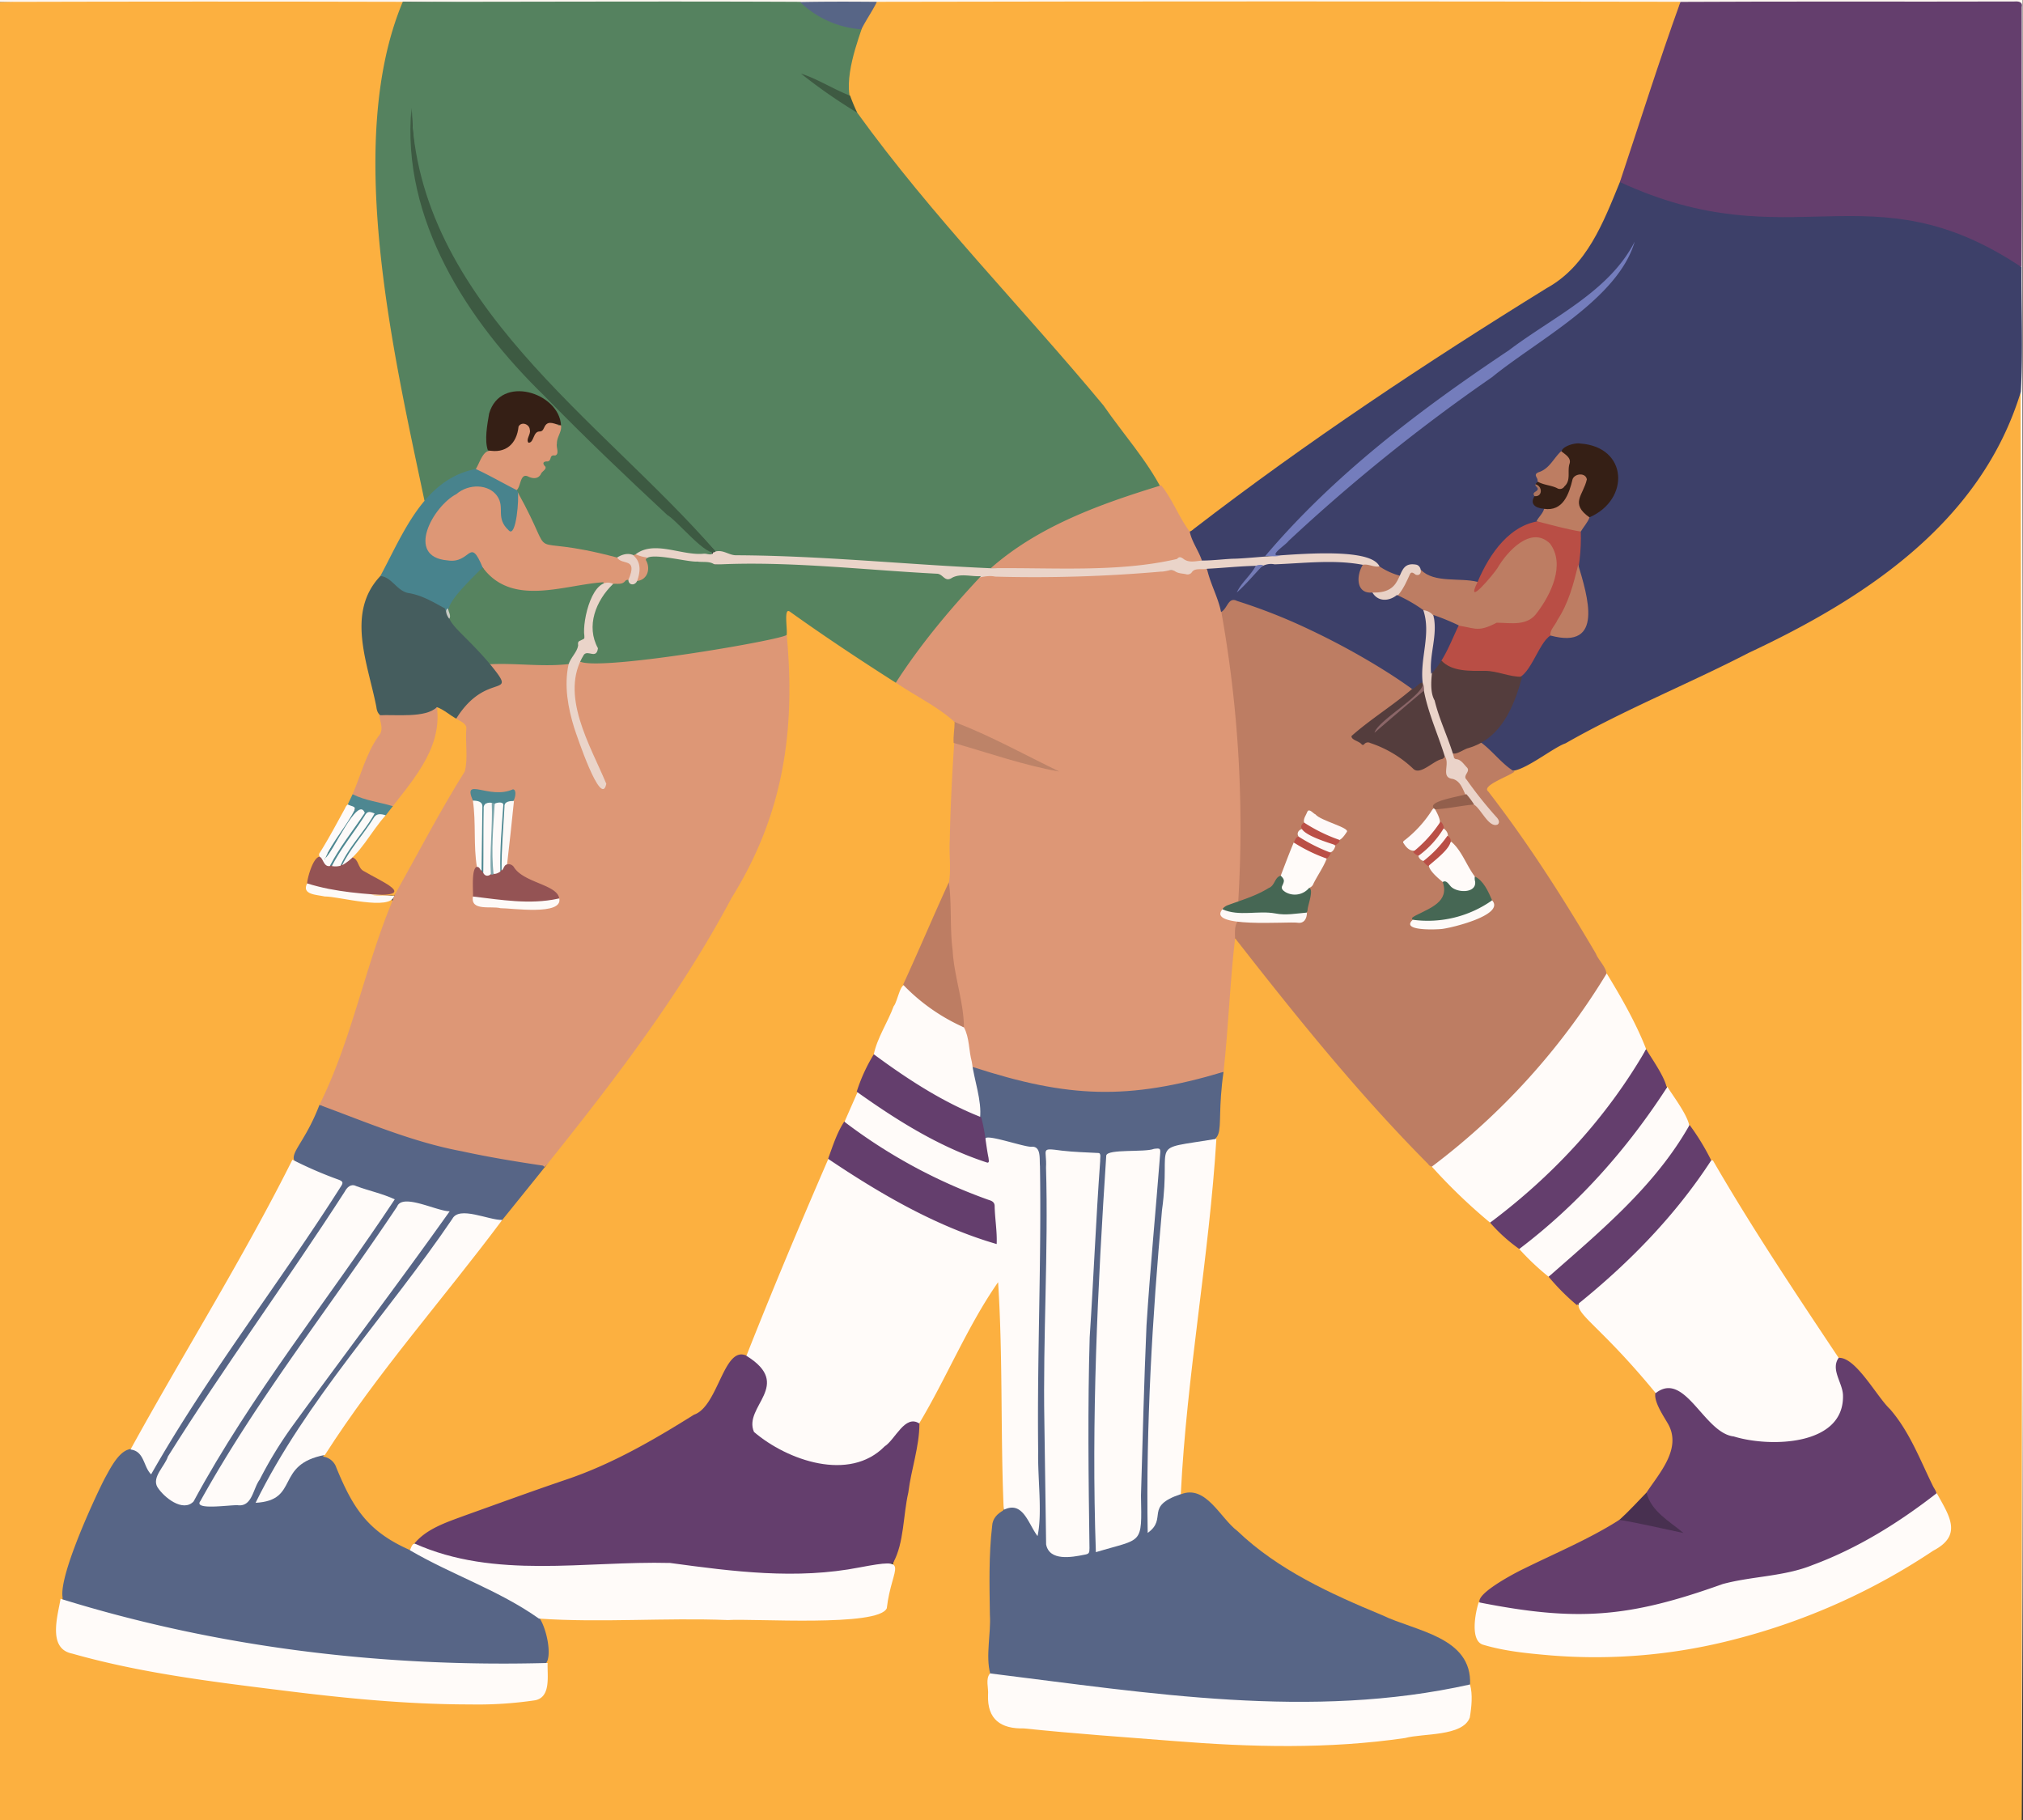<svg id="Layer_1" data-name="Layer 1" xmlns="http://www.w3.org/2000/svg" viewBox="0 0 611.2 549.95"><rect x="0" y="0" width="611.2" height="549.95" fill="#333333" stroke="none"/><defs><style>.cls-1{fill:#fcb040;}.cls-2{fill:#fdf7f1;}.cls-3{fill:#55825f;}.cls-4{fill:#3d4069;}.cls-5{fill:#dd9776;}.cls-6{fill:#bd7d63;}.cls-7{fill:#576586;}.cls-8{fill:#fffbf9;}.cls-9{fill:#643e6d;}.cls-10{fill:#455d5e;}.cls-11{fill:#48838d;}.cls-12{fill:#945354;}.cls-13{fill:#fdfaf9;}.cls-14{fill:#483050;}.cls-15{fill:#4e8791;}.cls-16{fill:#fdfaf7;}.cls-17{fill:#ead4c9;}.cls-18{fill:#3d5a42;}.cls-19{fill:#dd9877;}.cls-20{fill:#351f15;}.cls-21{fill:#3e5a42;}.cls-22{fill:#e9d2c8;}.cls-23{fill:#db9877;}.cls-24{fill:#b94e45;}.cls-25{fill:#543d3d;}.cls-26{fill:#747dbc;}.cls-27{fill:#bd7d62;}.cls-28{fill:#e9d2c7;}.cls-29{fill:#ad745e;}.cls-30{fill:#56835f;}.cls-31{fill:#fdfaf8;}.cls-32{fill:#4d8791;}.cls-33{fill:#fcf9f7;}.cls-34{fill:#466754;}.cls-35{fill:#bd8368;}.cls-36{fill:#fdf9f7;}.cls-37{fill:#ead3c9;}.cls-38{fill:#fefaf9;}.cls-39{fill:#fef9f8;}.cls-40{fill:#925f4c;}.cls-41{fill:#bb5047;}.cls-42{fill:#ba5047;}.cls-43{fill:#ba4f46;}.cls-44{fill:#fdf8f6;}.cls-45{fill:#c7cac3;}.cls-46{fill:#fcfaf9;}.cls-47{fill:#fbf9f8;}.cls-48{fill:#747bb6;}.cls-49{fill:#fdf9f8;}.cls-50{fill:#7ea7ad;}.cls-51{fill:#8b6668;}</style></defs><path class="cls-1" d="M610.82,550H0V.57C39.9-.24,80.17.56,120.19.29a6.07,6.07,0,0,1,1.28.06c.91.63.37,1.35.09,2-13.39,35.13-5.85,74.25-.59,110.39,2.12,12.16,4.71,24.23,7.42,36.27.23,1.43.48,2.94-.68,4-5,6.35-7.9,13.93-12.14,20.73-2.24,4-5.37,7.54-5.71,12.42-.57,10.13,3.11,20,5.15,29.78,1.62,3.2.71,5.9-1.25,8.71-5.48,11.74-10,23.26-17,34.39-1.81,2-5.72,9.69-1.72,10.49a104.34,104.34,0,0,0,20.84,2.38c1.4-.4,3.82-.34,2.83,1.79-8.18,19.73-11.87,41.17-21.62,60.27C80.56,369.39,60,402.71,40.77,436.67c-2,2.81-5.63,3.75-6.89,7.32-8.22,15.23-15.39,32.09-16.07,49.54.13,3.19.91,4.35,4,5.26a226,226,0,0,0,26.08,5.88c30.27,4.92,60.8,9,91.49,9.52a157.12,157.12,0,0,0,20.81-1c3.09-.33,3.94-1.33,4.42-4.42a44.41,44.41,0,0,0-1.84-20,1.62,1.62,0,0,1,1.77-.62c11,1.17,22,.83,33,.65,22.27-.86,44.7,1.54,66.94-1.29,4.93-.92,3.67-9.94,5.06-13.85,3-13,4.63-26.57,7.43-39.75.42-7.68,6.27-14,9.19-21,4.46-8.63,9.21-17.13,14.25-25.43,1.49-1.66,2.05,1.12,2.05,2.25q.71,22.42.91,44.86c-.3,7.32,1.46,15.65-.44,22.48-1.94,1.22-2.51,3.1-2.71,5.24-1,14.38-.56,28.83-.82,43.24-.7,5.72-1.25,15.48,6.59,15.64,44.66,3.71,90.38,10.41,134.64.25,6.68-2.19,2.9-24.14-4.55-25.2-19.7-8.25-40-15.45-57.35-28.33-5.8-3.47-13.46-17.23-20-16.37-.8.23-1.67.6-2.34-.31.87-30,5.9-60,9.1-89.91,1.94-19.41,3.65-38.76,5.23-58.2.95-2.53-.17-24.13,3.85-19,18.15,23.73,37.19,46.9,58.34,68,22.78,22.7,47.94,43.23,67.69,68.78.45,6.34,8,11.33,4.57,18.2-8.32,22.44-32.64,28.5-51.47,39.25-6.15,2.8-8.2,9-7.26,15.37,1.43,4.86,9.7,3.64,13.83,4.91,18.85,2.1,38,2,56.52-2.38,25.1-5.61,49.82-15.69,70.49-31.14,4.26-3.74-1.14-9.54-2.54-13.56-5.18-9.24-8.48-19.5-15.84-27.42-4.44-4.27-7.4-11.66-13.49-13.55-10.66-13.9-19.5-29.13-28.9-43.9-27-40.46-45.41-86.26-75.63-124.7-5.89-5.71,2.66-6.66,6.42-9.52,13.45-7.29,26.6-15.16,40.61-21.36,34.62-17,73.46-31.5,97.16-63.56,6.31-8.51,10.51-18.24,14.31-28.06.24-.61.5-1.62,1.53-.7C610.84,262.49,611.22,406.3,610.82,550Z"/><path class="cls-2" d="M121.68.55Q60.85.4,0,.57V0H611.11c-.29,183.13.55,367.35-.29,550q.2-272.81-.67-545.23c0-3.48,0-3.48-3.5-3.48C445.12.56,282.75,2.54,121.68.55Z"/><path class="cls-3" d="M121.68.55c40,0,80-.19,120,0,5.54,2.81,10.35,7.18,17,7.4a1.68,1.68,0,0,1,1.67,2.55c-1.77,5.14-3.46,10.6-3,16.09.52,1.44-.41,3.35-2.05,2.31-4-1.95-8.17-3.61-12-5.94,7.36,4.82,15.66,9,20.55,16.54Q279.81,60,296.71,79.65c18.69,21.06,38.2,41.39,53.55,65.15,1.19,1.18,1.09,3.19-.92,3.3-18.44,4.23-35.41,12.84-50.37,24.24-16-.79-31.82-1.89-47.82-2.83-11.5-1.29-23.44.18-34.6-2.44-35.72-39.38-91.33-74.88-92.09-133.41-1.86,58.69,52,96.13,90.26,132.68,3.75,4.31-17.74-1.22-20,.25-9.32,5-19.75-1.13-29.72-1.64a2.6,2.6,0,0,1-2.47-2c-.93-4.27-4.2-7.45-5.18-11.69-.13-1.3-1.43-2-1.61-3.19.62-1.9,1.34-5.77,4.08-4.64,2,.79,2.69.26,3.92-1.84-.28-2.64,2-3.34,3.5-4.61a1,1,0,0,0,.44-.84c-.41-5,3.61-9.28-1.48-13.16-12.29-10.48-20.68-.18-18.29,13.23-2.17,2.74-3.17,6.57-7.2,6.91a30.39,30.39,0,0,0-10.6,7c-.5.54-1,1.24-1.87,1.12C119,107.18,103.89,43,121.68.55Z"/><path class="cls-4" d="M610.76,80.72c-.1,12.53.47,25.15-.21,37.63-12,39.38-46.75,62.26-82.16,78.85-18.32,9.46-37.51,17.14-55.42,27.37-4.07,1.38-14.17,9.86-17.36,8.05-1.26-2.49-11.38-7.53-7-9.84,6.84-3.92,8-11.89,10.77-18.62,2.33-3.85,4.83-7.59,7.3-11.36,1.79-2.44,5.23-.38,7.78-1,7.46-.68,4.38-9.84,3.36-14.63-.57-3.49-2.26-6.9-1.12-10.43.24-3.87.17-7.75,3.19-10.63,11.5-6.22,11.75-20.05-2.75-21.42-5.56-.57-6.71,6.09-11,8.06-1,.45-1.59,1-1.08,2.16.19.54-.45,1-.44,1.51.45,1,.63,2-.37,2.77-.27.22-.19.61-.2.94-.86,3.34,1.12,1.91,2.67,3.57.23,2.51-2.42,4.67-4.63,5.26-15.49,5.87-10.25,20.31-20.78,16.92-4.12-.87-9.48.4-12.44-3.22-.64-2.17-3.66-2-4.53-.12-.39.62-.57,1.44-1.44,1.66a8.93,8.93,0,0,1-6.75-3.15c-2.32-2.39-5.39-2.75-8.44-2.84-6.81-.17-13.63-.17-20.42.26-2.42.26-3.56-1.41-1.15-3a533.84,533.84,0,0,1,49.93-41.78c18-14.64,47.46-29,57.52-50-5.66,17-55.38,42-71.72,57.34-13.81,11.37-27.17,23.44-38.95,36.91-1.35,1.63-3.85,1-5.69,1.18-4.63.25-9.33.94-13.94.82-2.23-2.07-2.85-5.48-4.25-8.14-.56-2,2.08-3.09,3.3-4.2,33.65-25.53,68.85-49.06,104.79-71.23a39.79,39.79,0,0,0,16.08-18.65c2.25-4.25,3.23-9.54,6.21-13.22a2.11,2.11,0,0,1,2.05.17c11.59,5.19,23.78,9.54,36.6,10C557.92,66.16,585.37,59.48,610.76,80.72Z"/><path class="cls-5" d="M96.51,333.8c9.76-19.61,13.64-41.39,22-61.5,4.73-13.76,14.13-26.45,21.19-39.41,1.17-3.45,0-7.37.57-11,.06-1.7-.34-3-1.91-3.78a1.37,1.37,0,0,1-.81-1c1.95-5,6.85-8.72,11.91-10.45,3.32-.6-.84-3.26-1.32-4.87-.9-1.08.12-2.17,1.4-1.83,7.34-.1,14.71.36,22,.31.67.37.67,1,.58,1.62-1.17,8.07,1,15.58,3.77,23,1.13,2.17,4.24,12.28,6.18,12.25.68-.36,0-1.12-.21-1.63-4.78-10.48-10.86-22.45-8.19-34.2.21-.7.47-1.38,1.35-1.48,6,.25,12-.82,18.08-1.25,14.46-1.64,29-3.28,43.11-7.1a1.39,1.39,0,0,1,2,1c1.17,16.57,1.45,33.63-3.36,49.75-12,33.59-33.26,63.34-54.64,91.6-5.4,6.13-9.92,13.84-16,19C141.13,349.58,117.36,344.46,96.51,333.8Z"/><path class="cls-5" d="M373.15,283.44c-1.56,13.35-2,26.91-3.49,40.38-22.22,9.18-47.29,8.4-70,.86-9.74-1.23-6.33-6.95-8.83-14.39-2.44-14.07-5.08-28.16-4.39-42.51-.35-14.2-.33-28.87,1.13-43.06.63-1,1.55-.75,2.41-.46,9.46,3.43,19.17,5,28.65,8.43-16.75-7.73-34.13-14.84-48.26-26.5,6.68-12,16.12-22.79,25.94-32.47,19.72.5,40-1.08,59.61-1.53,3,1.64,5-1.81,8.41-.81,5.5,9.17,6.65,20.61,8,31.13,1.88,15.18,2.63,30.44,3,45.72-.29,8,.23,16.09-.79,23.91-.94,1.91-3.6,1.2-4.73,2.92-1.72,3.12,4,1.29,4.31,3.73C373.65,280.27,374.26,282.32,373.15,283.44Z"/><path class="cls-6" d="M373.15,283.44c-.08-2.17-.36-6.38,3-5.42,5.33.35,10.66.13,16,.11,1.41,0,1.92-1,2.24-2.21,0-2.54,1.31-5,1-7.56,11.09-22.53,15.85-13.52,1.88-21.76-2.22-1.85-2.11.36-2.83,2-3.22,5.34-4.19,12.06-8,17.16-1.71,3.31-9.19,7.23-12.33,6.48a368.5,368.5,0,0,0-5.11-87.36c1.52-3.7,3.31-5.06,6.48-3.5a199.52,199.52,0,0,1,50,25.1c1.85.84,1.89,2.61.11,3.51-5.17,4.05-10.61,7.75-15.7,11.88-1.42.92,2,2.7,2.95,1.91,5.1.46,9.89,4,13.8,7.23,2.61,3.08,6.69-2.34,10-2.72,1.35,1,1.45,2.34,1.22,3.78-.31,1.92-.26,2.09,1.57,2.63,2.09.72,6.21,5.94,1.81,6.33-2.3,1.19-6.3.74-7.58,3.1a31,31,0,0,1-7.8,9.44c-1.07.91-1.05,1.06,0,2.08,8.18,7.37,18.68,15.22,2.6,21.37-4.88,3.83,5.87,3.27,8,2.87A35.43,35.43,0,0,0,449.46,275c4.36-2.22-5-10.16-6.12-12.67-2.95-4.69-6.12-9.16-8.5-14-.64-1.15-2.12-2.86-1.19-4.13a47.44,47.44,0,0,1,11.3-1.57c2.62.52,3.62,3.81,5.7,5.31.81,1.21,2.06.22.88-.75-2.52-3.9-9.23-8.83-9.13-13.43.62-1.07.15-1.79-.55-2.52-1-1.34-4.09-1.45-3-3.74,2.31-.87,6.53-3.91,8.71-3.11,3.5,2.61,6.34,6.56,10,8.71-1.25,1.27-10.16,4.25-7.93,6,12,15.52,22.59,32.09,32.53,49,.91,2.42,4.4,5.1,2.8,7.73-8.8,13.33-17.78,26.76-29.36,37.88-6.76,6.22-13.9,12-21,17.86-.87.93-2.33,1.36-3.14.07C410.34,330.39,391.54,307,373.15,283.44Z"/><path class="cls-7" d="M294.09,322.4c28.68,9.31,46.72,10.05,75.57,1.42-3.09,21.79,3.64,20.44-14.12,23-2.17.33-2.55.77-2.66,2.94-.31,5.89-.88,11.77-1.33,17.65-2.76,31.1-4.61,62.88-4.07,93.87,2.83-1.64.15-7.11,5-8.5,1.41-.34,2.84-2.13,4.31-1.35,7.56-3,11.85,7.19,17.07,11.1,12.22,11.72,28.21,19,43.71,25.42,10.13,4.89,27.23,6.55,26.57,21-29,8.18-61.25,6.37-91.36,4-17.19-1.47-34.12-5-51.32-6.43-.81-.08-1.75,0-2.29-.9-1.44-5.45.26-12-.1-17.78-.13-8.95-.36-17.9.68-26.81.11-2.32,1.61-3.78,3.54-4.81,4.13-4.4,7.8,2.45,9.72,5.82.7-26-.88-52.33.62-78.42.42-10.83-.23-21.63-.11-32.45,0-2.42-.05-3.87-2.84-4.15-4.27-.47-8.48-2.49-12.72-2.4-.71-.07-.9-.58-1-1.17-1-6.4-2.28-12.77-3.29-19.18C293.54,323.52,293.41,322.88,294.09,322.4Z"/><path class="cls-7" d="M96.51,333.8c14.08,5.17,28.07,11.22,43,14,8,1.75,16.08,3.08,24.18,4.29,1.21.1,1,1.58.32,2.17-4.06,4.75-7.45,10.49-12.11,14.57-4.07.05-8-1.1-12-1.66a2.16,2.16,0,0,0-2.44,1q-8.2,11.25-16.51,22.44c-13.48,19.41-29.52,37.23-40.59,58.19-.27,1.14-3.39,4.42-1,4.26,3.15-.56,5.68-2,6.83-5.15a11.89,11.89,0,0,1,11.51-8.4c8,1.9,7.47,18.7,18.72,23.67,14.33,9.42,30.91,14.62,45.2,24.16,3.19,1.86,5.94,14.33,2.69,15.64-48.37,1.38-97.1-4.54-143.46-18.62-7.66.69,8.79-34.06,10.91-37.92,1.93-3.48,5.52-11,10.36-8,2.16.59,3,8.7,4.61,3.79C62,415.83,80.93,391.57,97.34,365.78c.74-2.12,7.84-8.61,3.78-9.16C81.32,349.25,89.55,352,96.51,333.8Z"/><path class="cls-8" d="M297.74,344.33c-1.13-2.4,12.06,2.46,14.07,2.1,2.8-.07,2.2,3.79,2.39,5.86.47,28.75-.89,57.47-.54,86.23-.18,8.1,1.31,18.61-.19,25.54-2.75-3.54-4.38-10.85-10.22-7.91-1-22.64-.22-45.95-1.7-68.79-9.14,13.05-15.69,29.14-23.9,42.76-5.56-.69-9.55,9.38-15.43,11.4-11.57,4.48-26.45-.62-35.17-8.86-1-1.22-.77-2.57-.21-3.9,3.75-8.84,7.36-12-1.52-19C228,399.69,233.23,390,236.8,380c3.85-9.39,7.8-18.73,11.61-28.13.35-.87.69-1.82,1.78-2.09,15.55,9.14,31.15,19.38,48.74,24.75,3.07,1.81.62-6.81,1.1-8.46,0-2.24-.33-2.56-2.43-3.29a144.24,144.24,0,0,1-14.74-6.23c-4.5-2.64-31.44-15-27.91-20.32,1.43-2.67,2.47-9.47,6.44-5.53,10.84,7.82,22.42,14.76,35.1,19.15C299.76,351.25,296.16,345.51,297.74,344.33Z"/><path class="cls-9" d="M225.52,409.6c14.31,8.87-1.09,15.31,2.28,23,10.06,8.61,28.83,15.19,39.46,4.37,3.22-2.05,6.17-9.8,10.52-6.9,0,7-2.51,13.87-3.35,20.82-1.59,6.86-1.26,15.23-4.59,21.25-12.8,3.51-27.36,4.15-40.83,4-10.33-.61-20.41-3.43-30.81-3.41-13.08-.26-26,2.3-39.1,1-9.28-1-52.61-3.33-24.09-14.51,26-9.56,53.11-17,75.88-33.41,4.91-3.66,6-10.2,9.37-15C221,408.78,224.17,407.42,225.52,409.6Z"/><path class="cls-9" d="M497.45,450.91c3.94-5.93,10.67-13.26,6.55-20.67-2-3.52-7.8-11.51.14-11.6,9.9,2.34,11.72,15,24.35,15.78,10.57,2.19,32.21-1,26.88-16.13-.52-2.32-3-6.78.13-8.07,5.16-.34,11.59,11.84,15.53,15.5,6,6.93,9.11,15.44,13.09,23.49.64,1.07,1.62,2.4.22,3.33-11.62,9-24.09,16.43-38,21.43-9.81,3.42-20.43,3.14-30.29,6.47-12.36,4.34-24.78,8.58-38.09,7.75-10,.1-19.95-1.43-29.8-3.18-5.6-2,10.15-10.13,12.35-11.14,9.65-4.77,19.65-8.91,28.75-14.71a48.33,48.33,0,0,1,17.8,3.43C503.37,459.54,496.94,456.41,497.45,450.91Z"/><path class="cls-8" d="M555.5,410.22c-2.47,3.52,1.16,7.47,1.31,11.21.52,15.46-22.19,15.88-33,12.53-9-1-14.74-20-23.57-13.09-32-38.94-30.47-15.74.8-50.42,5.27-5.92,9.79-12.39,14.42-18.79a1.81,1.81,0,0,1,2.06-1.08C529.32,371,542.49,390.69,555.5,410.22Z"/><path class="cls-8" d="M446.76,484.07c29.82,5.92,45.41,4.62,73.71-5.52,9-2.42,18.51-2.23,27.2-5.76,13.62-5.05,26.05-12.8,37.47-21.7,3.8,6.89,7.94,12.69-1.07,17.39a194.94,194.94,0,0,1-60,26.78,166.94,166.94,0,0,1-55.29,4.87c-7-.6-14-1.24-20.72-3.25C444.06,495.67,445.76,487,446.76,484.07Z"/><path class="cls-8" d="M299.13,505.55c48.05,5.93,96.94,14.1,145,3.34.86,3,.47,6.84-.07,10-2.14,5.77-14.21,4.71-19.55,6.18-23.14,3.38-46.54,2.77-69.79.91-15.12-1.19-30.24-2.23-45.32-3.81-7,.17-11.17-2.69-10.89-10.15C298.72,510,297.65,507.18,299.13,505.55Z"/><path class="cls-8" d="M125.22,466.29c24.3,10.94,51.56,5.23,77.22,5.89,19.08,2.59,38.17,5.09,57.35,1.33,16-3,9.66-.77,8.13,12.36-2.52,5.7-40.23,3.05-48,3.56-18.91-.76-38.28.86-57.09-.44-12.09-8.57-26.29-13.22-39-20.66C123.55,466.86,123.82,466.45,125.22,466.29Z"/><path class="cls-8" d="M18.3,483c47.51,14.78,97.53,20.74,147.15,19.4-.15,3.72,1.11,10.25-3.73,11.26A117.77,117.77,0,0,1,142,514.92c-19.33,0-38.59-1.94-57.75-4.36-21-2.6-42.09-5.22-62.45-11C14.34,498.07,17.42,488.27,18.3,483Z"/><path class="cls-8" d="M432.59,352.45a208.26,208.26,0,0,0,52.83-58.37c4.4,7.19,8.9,15.07,11.93,22.88-6.42,13.59-16.66,26.2-27.72,36.6-6.36,5.13-12.16,12.45-19.43,15.81A167.49,167.49,0,0,1,432.59,352.45Z"/><path class="cls-8" d="M356.75,451.39c-11.16,3.73-3.84,7.28-10,11.71-.55-32.19,1.39-65.18,4.32-97.51,3-21.63-4.91-18,16.43-21.53C365.34,379.49,358.51,415.57,356.75,451.39Z"/><path class="cls-8" d="M88.35,350.35a121,121,0,0,0,14,6.06c1.26.5,1.4.89.66,2-18.6,29.32-40.25,56.86-57.35,87-2.37-2.28-2-7-6.23-7.5C55.5,408.67,73.38,380.27,88.35,350.35Z"/><path class="cls-10" d="M148.07,200.67c9,11-.93,1.55-10.22,16.42-.73.43-1.28-.11-1.82-.41-1.34-.52-2.5-2.18-4-1.89-2,1.36-4.33,1.4-6.57,1.62-3.76-.23-11.12,2.77-11.73-2.73-2.49-13-9.38-28.51,1.2-39.67a2.36,2.36,0,0,1,3.2.71c3.34,4.49,9,3.79,13.18,6.64,1.25,1.29,3.69,1.26,3.93,3.38a3.45,3.45,0,0,0,.93,2C139.76,191.56,145.45,195.38,148.07,200.67Z"/><path class="cls-9" d="M450.2,369.37c19.06-14.26,35.25-31.76,47.15-52.41,1.36,2.5,7.91,11.35,5.83,13.37-7.63,11.31-15.83,22.34-25.67,31.84-6,5-11.55,11.86-18.49,15.16A49.6,49.6,0,0,1,450.2,369.37Z"/><path class="cls-8" d="M459,377.33c17.84-13.51,32.64-30.22,44.77-49,1.43,2.47,8.2,11.16,6.3,13.25a123.56,123.56,0,0,1-26.44,30.83c-5.33,4.11-9.94,10.37-15.77,13.29A76.53,76.53,0,0,1,459,377.33Z"/><path class="cls-9" d="M467.88,385.72c15.74-13.87,32.12-27.34,42.59-45.87A71.23,71.23,0,0,1,517,350.56c-10.95,16.83-25,31.15-40.61,43.7A67.55,67.55,0,0,1,467.88,385.72Z"/><path class="cls-11" d="M134.81,184.91c-.21-.5-.25-1.22-.88-1.36-3.46-1.9-6.66-3.79-10.67-4.41-3.42-.74-4.84-4.74-8.34-5.13,6.79-12.6,13.08-29.33,28.83-32.32,2.59-.86,7.83,4.17,11.05,4.83,4,3.32,2.26,9.62.61,13.75-1.77,3.16-5.65-3.9-4.83-5.91.95-5.58-6-8.17-9.82-6a28,28,0,0,0-9.31,8.08c-6.19,9.1,1.12,15.85,10,10.37,1.27-1,2.29-.78,3,.67,2.25,3,2,4.88-.91,7.21C140.45,177.94,137.55,181.51,134.81,184.91Z"/><path class="cls-5" d="M114.57,216.09c4.76-.29,14.11.94,17.43-2.47,3.46,10.57-5.64,20.55-11.47,28.68-.74,3.4-13.09-.3-14-2.35,2.5-5.82,4.06-12.16,7.71-17.4C116.12,220.53,114.89,218.39,114.57,216.09Z"/><path class="cls-12" d="M92.79,266.88c.06-1.8,2.46-10.5,5-7.42,1,1.89,2.93,1.84,4.77,1.51a1.88,1.88,0,0,0,2.09-1,2.11,2.11,0,0,1,4,.31c1.87,4.6,8.67,4.11,10.81,8.3C121.37,273.58,94.21,269.38,92.79,266.88Z"/><path class="cls-13" d="M99.7,261.62c-1.62.33-1.94-1.55-2.73-2.54a.94.94,0,0,1-.31-1.52c2.71-4.31,5.08-8.82,7.54-13.28.31-.74.8-1.52,1.72-1.42,5.14.14-6.2,12.69-7,15.18,2.52-2.43,7.69-15.72,11.1-13.61.8.57.69,1.25.19,2C106.58,251.34,103.55,257,99.7,261.62Z"/><path class="cls-14" d="M497.45,450.91c1.42,5.75,6.95,8.64,11.16,12.22-6.11-1.3-12.94-2.86-19.3-4C492.09,456.6,494.78,453.67,497.45,450.91Z"/><path class="cls-15" d="M98.23,259.38c2.19-5.14,6.4-9.72,9-14.82.4-1-1.55-1.06-2.16-1.55l1.46-3.06c3.83,1.93,8.16,2.37,12.14,3.6.21,1.55-.87,2.29-1.92,3-5.39-.81-9.4,12.83-13.91,14.94-1.71-2.28,8.93-12.73,9-15.33-2.59.06-9.44,15.72-12.16,15.41,2.94-5.67,7-10.66,10.53-16-2.1-5.51-9.8,12.4-12,13.73Z"/><path class="cls-16" d="M92.79,266.88c8.52,2.69,17.62,3.22,26.31,3.75-1,4.7-16.81.14-21,.2C95.84,270.3,91,270.34,92.79,266.88Z"/><path class="cls-9" d="M489.64,458.86l-.3.31A.38.38,0,0,1,489.64,458.86Z"/><path class="cls-1" d="M489.41,55c-5,12.21-9.91,25.32-22.11,32.05-36.58,22.6-72.5,46.47-106.58,72.7-.85.79-2.14,1.6-2.71.1-2.21-3.89-4.31-7.84-6.78-11.57-4.6-9.12-11.94-17.24-17.82-25.77C308.8,92.86,281.58,65.36,259,34.06c-5.32-5.83-1-18.43,1.29-25.2-.37-2,3.05-7.08,4.68-8.31Q386.31.31,507.71.54C505.39,12,499.9,23.66,496.65,35.22,494,41.65,493,49.06,489.41,55Z"/><path class="cls-9" d="M489.41,55c6.06-18.15,11.79-36.43,18.3-54.43C541.34.38,575,.55,608.6.45c1.3-.09,2.58.09,2.22,1.74-.05,26.17.11,52.36-.06,78.53C564.87,50.05,541.34,79,489.41,55Z"/><path class="cls-7" d="M264.93.55c-1.38,2.84-3.26,5.46-4.68,8.31A29.76,29.76,0,0,1,241.72.61C249.45.46,257.2.48,264.93.55Z"/><path class="cls-5" d="M145.82,171.42c-4-9.58-3.5-1-10.6-2.12-12.9-1.06-4.39-16.39,2.69-20.05,3.77-3.23,9.78-3,12.29.59s-.64,6.58,3.52,10.41c2.24,2.41,3.19-10.07,2.69-11.56,13,23.33-.49,11.62,30,19.74,3.91.45,6.84,3.23,3.63,7.07-3,3.2-7.3-.18-10.88,1.22C168.61,178.79,151.84,183.16,145.82,171.42Z"/><path class="cls-5" d="M350.83,146.62c3.46,4.29,5.37,9.71,8.63,14,.58,3,2.66,5.73,3.65,8.68a4.74,4.74,0,0,1-5,.55,2.83,2.83,0,0,0-3,.13c-1.76,1-3.8.76-5.73.94-16.21.74-34.34,2.85-50,.7C313.94,158.79,332.84,152.13,350.83,146.62Z"/><path class="cls-17" d="M299.35,171.67c18.54-.26,38.3,1.36,56.24-2.8.69-.69,1-.68,1.88-.09,1.64,1.34,3.73.75,5.64.57,3.05,0,6.14-.39,9.21-.55,7.94,0,41.14-4.91,44.45,2.31-1.16,1.49-3.54-.08-5.15,0-7.32-1.07-14.82-.55-22.2-.18s-14.83.82-22.27,1.47c-.86.08-1.83.26-2.52-.56-1.4.35-3.48-.33-4.46.91a1.57,1.57,0,0,1-1.86.72c-1.15-.25-2.37-.19-3.4-.95-1.23-.63-2.75.22-4.08.16a437.18,437.18,0,0,1-50.15,1.52c-3.13-.68-5.95,1.07-9,.39-2.58-.74-4.93,2.26-7.18.17-9-2.34-19.12-1.35-28.48-2.52-19.64-1.7-39.25-.59-58.73-3.41-1.83-.05-4.18.68-5.26-1.36,5.62-4.38,14,.49,20.59-.19.88-.09,2,.55,2.75-.06.05-.49.28-.75.8-.61,2.52-.6,4.07,1.23,6.43,1.14C248.39,167.87,274.29,170.6,299.35,171.67Z"/><path class="cls-18" d="M216.19,166.59c-2.23,2.3-11.71-9.43-14.58-11C189,143.87,176.56,132,164.53,119.66c-23.27-22.57-43.38-53.46-40.21-87.1C126,91.45,181.7,126.88,216.19,166.59Z"/><path class="cls-19" d="M156.1,148.06c-4.11-2.08-8.18-4.44-12.35-6.37,1.07-1.59,2-5.21,4-5.46,2.61-1.29,7.53-1.08,7.68-5.25.05-5.47,6.81-3.81,5,1,.54-1.71,2.24-2,3.35-3.08a3.36,3.36,0,0,1,5.71-.41c.34,1.92-1.3,3.54-1.23,5.5-.31,1.1.87,3.18-.55,3.62-1.92-.3-.87,1.48-2.22,1.79-1.37-.07-1.75.57-.72,1.57.41.9-1.11,1.43-1.36,2.28-.9,1.58-2.61,1.37-4,.63C157.1,143,157.4,147,156.1,148.06Z"/><path class="cls-20" d="M169.5,128.52c-1.63-.2-3.79-1.78-4.91.28-.37.66-.53,1.51-1.46,1.55-2.15-.12-1.71,3.45-3.46,3.4-.89-1,.8-2.62.4-3.9-.06-1.7-2.51-2.61-3.4-1-.54,5.25-3.88,8.29-9.27,7.19-1.07-3.07-.2-7.72.38-11.11C151.23,113,169,118.61,169.5,128.52Z"/><path class="cls-21" d="M256.85,28.91A53.5,53.5,0,0,0,259,34.06,162.58,162.58,0,0,1,242,22.24C247,23.82,251.86,27,256.85,28.91Z"/><path class="cls-22" d="M189.85,175.19c3-6.94-1.94-4.25-3.41-6.76,5.56-3.5,9.42,2.29,6.47,7.39C192.38,177.65,188.87,177.26,189.85,175.19Z"/><path class="cls-23" d="M192.49,175.52c1-2.76,1.28-5.65-1.15-7.75l.71-.32a10.89,10.89,0,0,0,3.27.93C197.61,170.72,196.27,176.75,192.49,175.52Z"/><path class="cls-24" d="M446.42,175.79c3.6-8.49,9.91-17.84,19.87-18.5,3.55,1.45,8.3,1.17,11.31,3.29.33,11.22-2.4,22.37-9.16,31.43-3.8,2.21-6.46,13.86-11.28,12.91-6.91-3-16.68.81-22-5,.53-3.62,3.27-6.82,4.61-10.26,1.18-2.36,4-.42,6-.3,3.46.58,6-3,9.58-1.73,10.13,1.62,15.64-12.65,13.73-20.88-5.7-10.26-14.66,3-18.44,8.25-1.77,1-3.16,5.07-5.37,4.28C444.18,178.24,445.37,176.35,446.42,175.79Z"/><path class="cls-6" d="M446.42,175.79c-4,8.19,4.83-2.29,6-4.16,2.88-5,10.17-13,15.88-7.41,4.69,6.29.3,15.33-3.88,20.83-2.93,4.23-7.88,3.11-12.23,3.07-6.3,3.33-6.69,1.23-13.23.69-5.8-2.6-12.06-5-17-8.94.25-2.17,2.61-3.66,3.1-5.91.51-1.33,1.11-1.69,2.4-1.2.92.36,1.24-.51,1.9-.57C433.24,176.22,441.15,174.44,446.42,175.79Z"/><path class="cls-25" d="M435.51,199.57c3.14,3.4,8.77,3.12,13.14,3.1,3.82,0,7.4,1.9,11.23,1.78-2.48,9.11-6.35,18.66-16.23,21.54-1.75.38-4.77,3.24-5.74.53C435.93,219.11,426.83,204.74,435.51,199.57Z"/><path class="cls-26" d="M386.9,167.8c-1.47.5-3.12.11-4.66.2,20.85-24.65,46.91-44.33,73.64-62.18,13.18-10,30.27-17.66,38-32.81-5.08,17.4-29.45,29.77-43.09,40.93a541,541,0,0,0-61.47,49.46C388.37,164.77,382.68,168.18,386.9,167.8Z"/><path class="cls-20" d="M463.91,146.3c1.87-3.36,8.71,3.84,9.33-2-.23-2,1.15-4.88-.58-6.4-3.11-2.35,2.76-4.29,4.76-3.91,14.43,1,15.12,16.92,2.82,22.29-3.9,0-4.77-6-2.61-8.69.66-.92,1.78-2.49.44-3.35-3.6-.93-2.79,5.07-4.6,6.95-1.25,2.24-4.69,4.17-7,2.51-2.59-.19-4.48-1.46-2.72-4C465.5,148,465.5,148,463.91,146.3Z"/><path class="cls-6" d="M468.44,192c-.3-1.66,1.5-3.16,2.1-4.69,3.35-5.07,4.88-10.94,6.27-16.74C479.57,179.92,484.85,196.43,468.44,192Z"/><path class="cls-27" d="M466.52,153.73c5.73.82,7.53-4.48,8.61-9,.7-1.74,3.93-2,4.3.08-1.06,4.83-5.25,7.23.81,11.51-.59,1.55-1.8,2.83-2.64,4.27-4.52-.76-8.94-2-13.38-3.13C464.89,156.14,466.11,155.18,466.52,153.73Z"/><path class="cls-6" d="M411.71,170.63c1.75-.36,3.36.83,5.06.48a20.46,20.46,0,0,0,6.15,2.81c.88,4.39-5,5.52-8.32,5.64-4.21,0-5-1.54-4.67-5.84C410,172.51,410.12,171.09,411.71,170.63Z"/><path class="cls-27" d="M471.69,136.3c1.16,1,3.16,2,2.48,3.89-.68,2.3.52,4.9-1.51,6.74a1.59,1.59,0,0,1-2.25.53c-1.89-.91-4.11-.91-5.9-2,.38-1.08-1.57-2,.35-2.8C468.18,141.61,469.37,138.4,471.69,136.3Z"/><path class="cls-28" d="M414.64,179c10.8.4,6.19-9.59,13.09-8.44,1.93.2,2.18,3.77,0,3.07-.52-.39-1.28-1.11-1.73-.21-1.65,3.64-4.27,10-9.36,8C415.59,181,414.51,180.43,414.64,179Z"/><path class="cls-29" d="M463.91,146.3c2.18.56,2.21,3.86-.29,3.6-1.1-1.44,1.34-1.26.94-2.44C464.36,147.08,463.71,146.79,463.91,146.3Z"/><path class="cls-1" d="M125.22,466.29c-.84.35-1,1.29-1.36,2-12.65-5.58-17.16-12.53-22.24-24.89a4.88,4.88,0,0,0-4-3.34c5-11.54,15.07-21.09,22.24-31.6,10.85-13,20.35-27.84,31.92-39.95,25-31,50.47-61.92,69.23-97.21,15.67-25.18,19.38-50.41,16.68-79.51-2.91-13.11,3.07-6.06,9.33-2,6.93,4.8,14,9.45,21,14,1,.64,2.35,1,2.63,2.42,5.91,4.08,12.93,7.38,18.07,12.19-.85,11.61-1.54,23.55-1.77,35.38-.34,5.77,1.06,12-1.64,17.29-20.6,46.33-41.15,91.27-59.78,138.48-6.92-3.18-8.49,15.36-15.86,17.84-12.22,7.66-24.81,14.95-38.53,19.58-10.34,3.51-20.59,7.26-30.87,10.94C134.93,459.89,128.92,461.81,125.22,466.29Z"/><path class="cls-30" d="M270.64,206.26c-10.84-6.91-21.54-14-32-21.48-2-1.47-.59,5.85-1,7.05-2,1.85-79,14.8-59.89,4.91,2.08.6,2.85-1.32,1.48-2.76-1.35-1.78-.91-3.84-.8-5.79.46-4.48,2.66-9.83,6.82-11.8,1.24-.1,2.7.29,3.59-.8a1.05,1.05,0,0,1,1-.4c.1,1.7,2,1.78,2.64.33,3.21-.35,4.18-3.84,2.62-6.37.53-2.66,12.73.77,15.55.5,1.75.28,3.76-.22,5.27.93,21.7-1.18,44.87,1.6,67.08,2.74,2,0,2.38,2.76,4.69,1.2,2.67-1.39,5.81-.25,8.69-.47C287,184.06,278.1,194.66,270.64,206.26Z"/><path class="cls-30" d="M145.82,171.42c8.87,12,24.43,5.28,36.45,4.48.35.65-.09,1.08-.43,1.53a19.36,19.36,0,0,0-4.64,14.23,2.07,2.07,0,0,1-.91,2.09c-1.59,2-2.1,4.78-3.88,6.79-7.91,1.06-16.32-.28-24.34.13C134.61,184.68,128.92,188.21,145.82,171.42Z"/><path class="cls-1" d="M119.1,270.63c-2.26-.43-4.71.23-6.89-.33,14.34.6,2.81-4.06-2.44-7.21-1.63-.93-1.42-3.41-3.17-4-.37-.48.05-.78.28-1.11,3.16-3.8,5.53-8.95,9.66-11.65,7.24-9.67,17.18-19.66,15.46-32.69,2.07.7,3.88,2.41,5.85,3.47,1.06.73,2.91,1.32,3.06,2.74-.41,4.36.57,9-.47,13.18C132.8,245.21,126.09,258.21,119.1,270.63Z"/><path class="cls-12" d="M142.89,270.84c.17-1.85-.95-12,2.85-8.12a2.81,2.81,0,0,0,3.59.78,10.81,10.81,0,0,0,1.95-.91c.63-.51.57-1.92,1.92-1.48a2,2,0,0,1,2,.75c2.87,4.87,13.2,5.33,13.75,9.57C164.88,274.33,147.44,273,142.89,270.84Z"/><path class="cls-17" d="M171.76,200.78c.61-2.1,2.58-3.7,2.91-5.74-.13-1.1,0-1.28,1.06-1.71.84-.36.87-.36.82-1.24-.69-4.51,2.53-18.56,8.71-15.7-5.3,5.1-8.26,12.81-4.6,19.45-.45,3.44-3,.42-4.25,1.95-7.51,12.1,1.94,27.35,6.77,39-1.54,7.73-9.06-15-9.67-16.81C171.58,213.77,170.4,207.19,171.76,200.78Z"/><path class="cls-31" d="M168.53,271.51l.44-.08c1.13,5.25-14.39,2.91-17.77,2.94-2.78-.75-9.11,1-8.31-3.53C151.38,271.84,160.05,273.34,168.53,271.51Z"/><path class="cls-32" d="M146,263.69c-3.85-4.6,2.31-19.59-3.11-21.81-3.29-7.45,4.95-.18,12.07-3.42,1.45,0,.6,4.13-.73,4.19-3.41,3.52,0,16.29-3.05,20.65-1.75-5.52,0-12.3.11-18.18.13-1.51,0-1.72-1.5-1.92-2.43-.55-3.37.72-3.06,3.05,0,5.09,0,10.19,0,15.29C146.68,262.3,146.92,263.2,146,263.69Z"/><path class="cls-33" d="M151.55,263c-.08-6.43.53-12.85.87-19.27-.14-1.63,1.6-1.74,2.86-1.75-.66,6.39-1.32,12.78-2.08,19.16C152.2,261.33,152.29,262.49,151.55,263Z"/><path class="cls-31" d="M142.87,241.88c1.31,0,3,.22,2.87,1.93-.08,6.4-.18,12.82-.25,19.23-.54-.33-.6-1.24-1.4-1.13C143,255.51,143.86,248.47,142.87,241.88Z"/><path class="cls-4" d="M414.64,179c1.7,2.88,5.05,2.68,7.42.75a45.22,45.22,0,0,1,8,4.59c3.92,5.24-.36,15.1.3,21.62-1,.91-2.19,2.84-3.71,2.21-3.7-2.69-7.55-5.16-11.46-7.52a221.62,221.62,0,0,0-19.65-10.5,169.28,169.28,0,0,0-21.78-8.59c-2.71-1.37-2.87,2.34-4.85,3.34-.89-4.5-3.33-8.7-4.24-13.07,4.93-.24,9.85-.79,14.78-.89,1,1.22-4,5.61-4.16,6.22,2.12-2.47,5.23-7.62,9.8-6.67,8.82-.32,18-1.51,26.66.15C409.73,173.82,409.62,179.5,414.64,179Z"/><path class="cls-8" d="M264,318.51c1-4.92,4.23-9.68,6-14.52,1.28-1.36,2.11-8.64,4.36-5.85,4.76,5.25,11.58,8.08,16.87,12.23,1.69,3.12,1.44,7,2.38,10.42.67,5.41,3.08,11.71,2.48,17-11.11-3.59-21.18-10.63-30.67-17.43C264.78,319.85,264,319.5,264,318.51Z"/><path class="cls-6" d="M291.22,310.37a58.15,58.15,0,0,1-18.37-12.89c4.73-10.26,9.1-20.68,13.82-30.94.94,6.73.25,13.78,1.15,20.57C288.23,294.88,291.21,302.77,291.22,310.37Z"/><path class="cls-34" d="M395.51,268.25c1.51.45-.39,5.19-.46,6.62a1.87,1.87,0,0,1-1.94,1.7c-1.61.13-30.05,1.08-22.45-3,4.3-1.61,8.74-2.85,12.67-5.31,1.86-.66,1.8-3.36,3.65-3.7,1.32.33,1.67.94,1.41,2.4-1,3.25,3.9,3.24,5.61,1.75C394.44,268.33,394.86,267.86,395.51,268.25Z"/><path class="cls-35" d="M288.12,224.44c-.15-2.11.29-4.18.29-6.29,10.65,4,21.27,9.93,31.64,14.94C309.54,231.28,298.58,227.43,288.12,224.44Z"/><path class="cls-36" d="M369.31,274.71c5.16,2.24,10.67.28,16,1.25,3.19.64,6.36,0,9.55-.26,0,1.81-.87,3.42-2.92,3.05C389.05,278.36,364.48,280.45,369.31,274.71Z"/><path class="cls-25" d="M426.61,208.16c1.26-.21,2.35-2.48,3.52-1.8.72,3.54-11.1,10.15-13.67,13.65,4.08-3.82,8.46-7.31,12.69-11,.88-1.22,2.07-.07,2.09,1.09A110.59,110.59,0,0,0,436.07,225c.72,1.24,1.38,3.31-.31,4.29-2.67.43-6.74,5.19-8.87,2.88a34.6,34.6,0,0,0-12.9-7.7,1.45,1.45,0,0,0-1.82.35.5.5,0,0,1-.76.08c-.7-1-3.22-1.31-3.08-2.55C414.1,217.24,420.8,213.15,426.61,208.16Z"/><path class="cls-37" d="M436.49,228.46c-2.28-7.41-5.79-14.67-6.68-22.35-.82-7.33,2.62-14.58.21-21.78,9.39,1.26-.64,20.32,3.42,27.29,1.4,5.8,4.1,11.2,5.77,16.9a.82.82,0,0,0,.82.83c1.43.16,2.24,1.57,3.17,2.51,1.21,1.28-1.46,2.42-.08,3.71a122,122,0,0,0,9,11.28c.57.61,1.16,1.55.38,2.23-2.65,1.2-5-4.69-7.16-6-3.25-1.38-2.74-6.73-6.42-7.76C435.09,234.88,438.24,230.78,436.49,228.46Z"/><path class="cls-34" d="M426.85,277.87c-.75-.61.45-1,.9-1.31,4.31-2.24,10.22-4.13,8.13-10.09.4-1,1.1-.63,1.7-.29,1.62,2,6.52,3.89,7.37.38.05-.63-.11-1.37.63-1.76,2.66,1.25,4.07,4.56,5.22,7.17-1.72,3.27-6.38,4.49-9.84,5.22C437,278,430.21,280.67,426.85,277.87Z"/><path class="cls-8" d="M395.51,268.25a5.62,5.62,0,0,1-7.08,1.29c-.79-.49-1.49-1.06-1-2,.67-1.44.69-1.82-.49-3,1.29-3.34,2.53-6.69,3.92-10,3.07,0,5.8,3.06,8.89,3.84.49.2,1,.42,1.09,1-1,2.61-2.73,5-4,7.55A2.11,2.11,0,0,1,395.51,268.25Z"/><path class="cls-8" d="M445.58,264.8a3.69,3.69,0,0,0,.1,1.55c.41,3.71-5.85,3.42-7.52,1.26-.58-.65-1.29-1.81-2.28-1.14-1.27-1.09-6.09-4.91-3.44-6.34,2.49-1.42,3.57-4.74,6-5.85C441.55,256.79,443.09,261.52,445.58,264.8Z"/><path class="cls-31" d="M426.85,277.87A33.66,33.66,0,0,0,450.8,272c4,4.37-12.12,8.31-15.18,8.65C433.82,280.84,423.05,281.3,426.85,277.87Z"/><path class="cls-38" d="M433.59,244.51c1.34,2.49,2.59,5-.06,7.14-2.61,3-6.19,8.43-9.45,3.12-.24-.23-.2-.49.06-.74a35.85,35.85,0,0,0,8.12-8.68C432.51,245,433.22,243.57,433.59,244.51Z"/><path class="cls-39" d="M394,248.5c-.32-1.19.62-2.25,1-3.31.58-1.06,1.74.58,2.45.85,1.48,1.89,10.35,4,9.48,5.27s-2.19,3.41-4,2.46C400,252.28,395.52,251.49,394,248.5Z"/><path class="cls-40" d="M433.59,244.51c-3.47-2.42,7.86-3.9,9.43-4.6a22.9,22.9,0,0,1,2.33,3.13C441.41,243.4,437.53,244.29,433.59,244.51Z"/><path class="cls-36" d="M403.47,255.4c-1.23,5.32-7.62-.16-10.43-1.48a1.21,1.21,0,0,1-.69-1.17c-1.08-1.52,1.16-3.11,2.42-1.89C397.29,253,401.41,253.13,403.47,255.4Z"/><path class="cls-41" d="M402.87,255.11c-2-.69-12.84-3.9-8.88-6.61a49.28,49.28,0,0,0,10.66,5.23c.31.8-.75,1.17-1.18,1.67h0C403.34,255.17,403.05,255.24,402.87,255.11Z"/><path class="cls-42" d="M427.24,257.11a39.43,39.43,0,0,0,8-8.93h0a3,3,0,0,1,.53,3.82c-2,2.15-5.79,9.25-8.87,5.34A1.24,1.24,0,0,0,427.24,257.11Z"/><path class="cls-43" d="M392.35,252.75a52,52,0,0,0,9.75,4.88,4.73,4.73,0,0,1-1.22,1.77,48.53,48.53,0,0,1-10-4.87C391.28,253.86,391.45,252.86,392.35,252.75Z"/><path class="cls-44" d="M428.52,258.57a28.42,28.42,0,0,0,7.64-8.3c4,3-2.36,7-4.46,9.28C430.72,260.78,428.89,260,428.52,258.57Z"/><path class="cls-43" d="M430,260.16a35.08,35.08,0,0,0,7.3-7.65c3.72,2-4.08,7.51-5.77,9.16A4.51,4.51,0,0,1,430,260.16Z"/><path class="cls-8" d="M331.09,468.92c-1.41-40,.52-79.95,3.14-119.84.44-2.06,11.62-.88,14.42-2,1.91-.23,2-.19,1.85,1.69-1.34,17.21-3,34.39-4.11,51.62-.75,17.14-1.16,34.28-1.67,51.43C345,467,345.3,464.63,331.09,468.92Z"/><path class="cls-8" d="M315.53,429.54c-.46-25.62,1.24-51.2.5-76.83.32-5.6-2-6,4.79-5.09,3.66.43,7.33.51,11,.71,1,0,.49,1.66.58,2.34-1.3,17.8-2,35.58-3.18,53.36-.61,21.2-.36,42.46-.06,63.67,0,1.48-.12,1.77-1.58,2-3.77.77-10.53,2-11.52-3.11Q315.82,448.08,315.53,429.54Z"/><path class="cls-9" d="M264,318.51c10.09,7.45,20.7,14.39,32.42,19,1.19,4,1.4,8.24,2.25,12.35,0,.44.35,1.44-.38,1.38-14.41-4.67-27.21-12.7-39.46-21.43A51.36,51.36,0,0,1,264,318.51Z"/><path class="cls-8" d="M119.27,362.33c-20.18,30.45-43.4,59.1-60.79,91.28-3.23,3.37-9-1.26-10.95-4.39-1.69-3,2.3-6.31,3.21-9.22,17-27.14,36-53,53.38-79.94.71-1.34,1.9-2.57,3.5-1.73C111.49,359.76,115.56,360.6,119.27,362.33Z"/><path class="cls-8" d="M135.86,365.94c-15.44,21.71-31.62,43.05-47.33,64.63A123,123,0,0,0,78.46,447c-2,2.67-2.24,8.09-6.41,7.76-1.81-.29-13.87,1.72-11.49-1.31,17.32-31.2,39.65-59.29,59.42-88.94C121.6,360.39,131.89,365.91,135.86,365.94Z"/><path class="cls-8" d="M151.74,368.55c-17.68,23.72-37.68,46.11-53.58,71-15.29,2.89-7.44,13.74-20.94,14.46,15.31-31.19,40-57.1,59.45-85.8C138.75,364.21,147.74,368.69,151.74,368.55Z"/><path class="cls-9" d="M250.19,350.09c1.39-3.81,2.65-7.86,4.87-11.24a160.83,160.83,0,0,0,43.7,23.67c1,.29,1.76.72,1.75,1.9.08,3.8.78,7.66.61,11.42C282.83,370.52,266,360.72,250.19,350.09Z"/><path class="cls-45" d="M135.41,183.84c0,1,1,2.11.33,3.1C135.13,186.28,134.11,184.11,135.41,183.84Z"/><path class="cls-46" d="M100.27,261.64c2.75-5.38,6.68-10.1,9.91-15.2.87-1.52,1.54-1.23,3-.69-3,5.47-7.74,10-10.31,15.79A5.63,5.63,0,0,1,100.27,261.64Z"/><path class="cls-47" d="M116.54,246.31c-4.38,4.72-7.83,12.17-13.17,15.09,2.49-5.11,6.46-9.35,9.46-14.18C113.62,245.69,115,245.82,116.54,246.31Z"/><path class="cls-15" d="M98.21,259.36c0,.58-.43,0,0,0Z"/><path class="cls-48" d="M381.63,170.73c-2.67,2.73-5.1,5.74-7.95,8.26,1.23-2.84,4.25-5.19,5.73-8.06A3.6,3.6,0,0,1,381.63,170.73Z"/><path class="cls-3" d="M168.38,128.28a1.14,1.14,0,0,1,.86.22A.88.88,0,0,1,168.38,128.28Z"/><path class="cls-4" d="M432.39,203.57c-.64-5.9,2.12-11.82.65-17.79a71.15,71.15,0,0,1,7.68,3.15C438.3,193.94,436.35,199.59,432.39,203.57Z"/><path class="cls-49" d="M146,263.69c.09-6.44,0-12.89.13-19.34-.15-1.58,1.12-2,2.46-1.81a2.25,2.25,0,0,1,.75,1.91c-.7,5.9-.53,11.83-.56,17.75C149.38,264,146.93,265.61,146,263.69Z"/><path class="cls-13" d="M149.47,242.76c.7-.29,2.46-.66,2.6.34-.46,6.73-1.08,13.44-.91,20.2-1,.77-2.92,1.33-2.53-.56C148.74,256.09,148,249.29,149.47,242.76Z"/><path class="cls-50" d="M149.47,242.76c-.45,7.07-1.09,14.35-.36,21.36-.26.17-.54.07-.81.08-.43-7.22.58-14.5.27-21.66Z"/><path class="cls-5" d="M168.53,271.51c-.07.14-.18.15-.31.09C168.3,271.47,168.39,271.42,168.53,271.51Z"/><path class="cls-50" d="M147.23,242.54a.78.78,0,0,1-.6.23A.59.59,0,0,1,147.23,242.54Z"/><path class="cls-7" d="M296,337.42s0,0,0-.06Z"/><path class="cls-51" d="M429.89,206.35a4.49,4.49,0,0,1,.27,2.32q-7.49,6.3-14.88,12.7C416.13,217.75,430.45,209.85,429.89,206.35Z"/><path class="cls-6" d="M433.11,186.53c.05.08.15.15.07.24C433.12,186.69,433,186.63,433.11,186.53Z"/><path class="cls-6" d="M427.24,257.11l-.31.21A.31.31,0,0,1,427.24,257.11Z"/><path class="cls-6" d="M435.26,248.18l-.22.3A.28.28,0,0,1,435.26,248.18Z"/><path class="cls-6" d="M402.08,257.62a.61.61,0,0,1-.57-.22A.64.64,0,0,1,402.08,257.62Z"/><path class="cls-6" d="M402.87,255.11a.58.58,0,0,1,.61.29A1,1,0,0,1,402.87,255.11Z"/></svg>